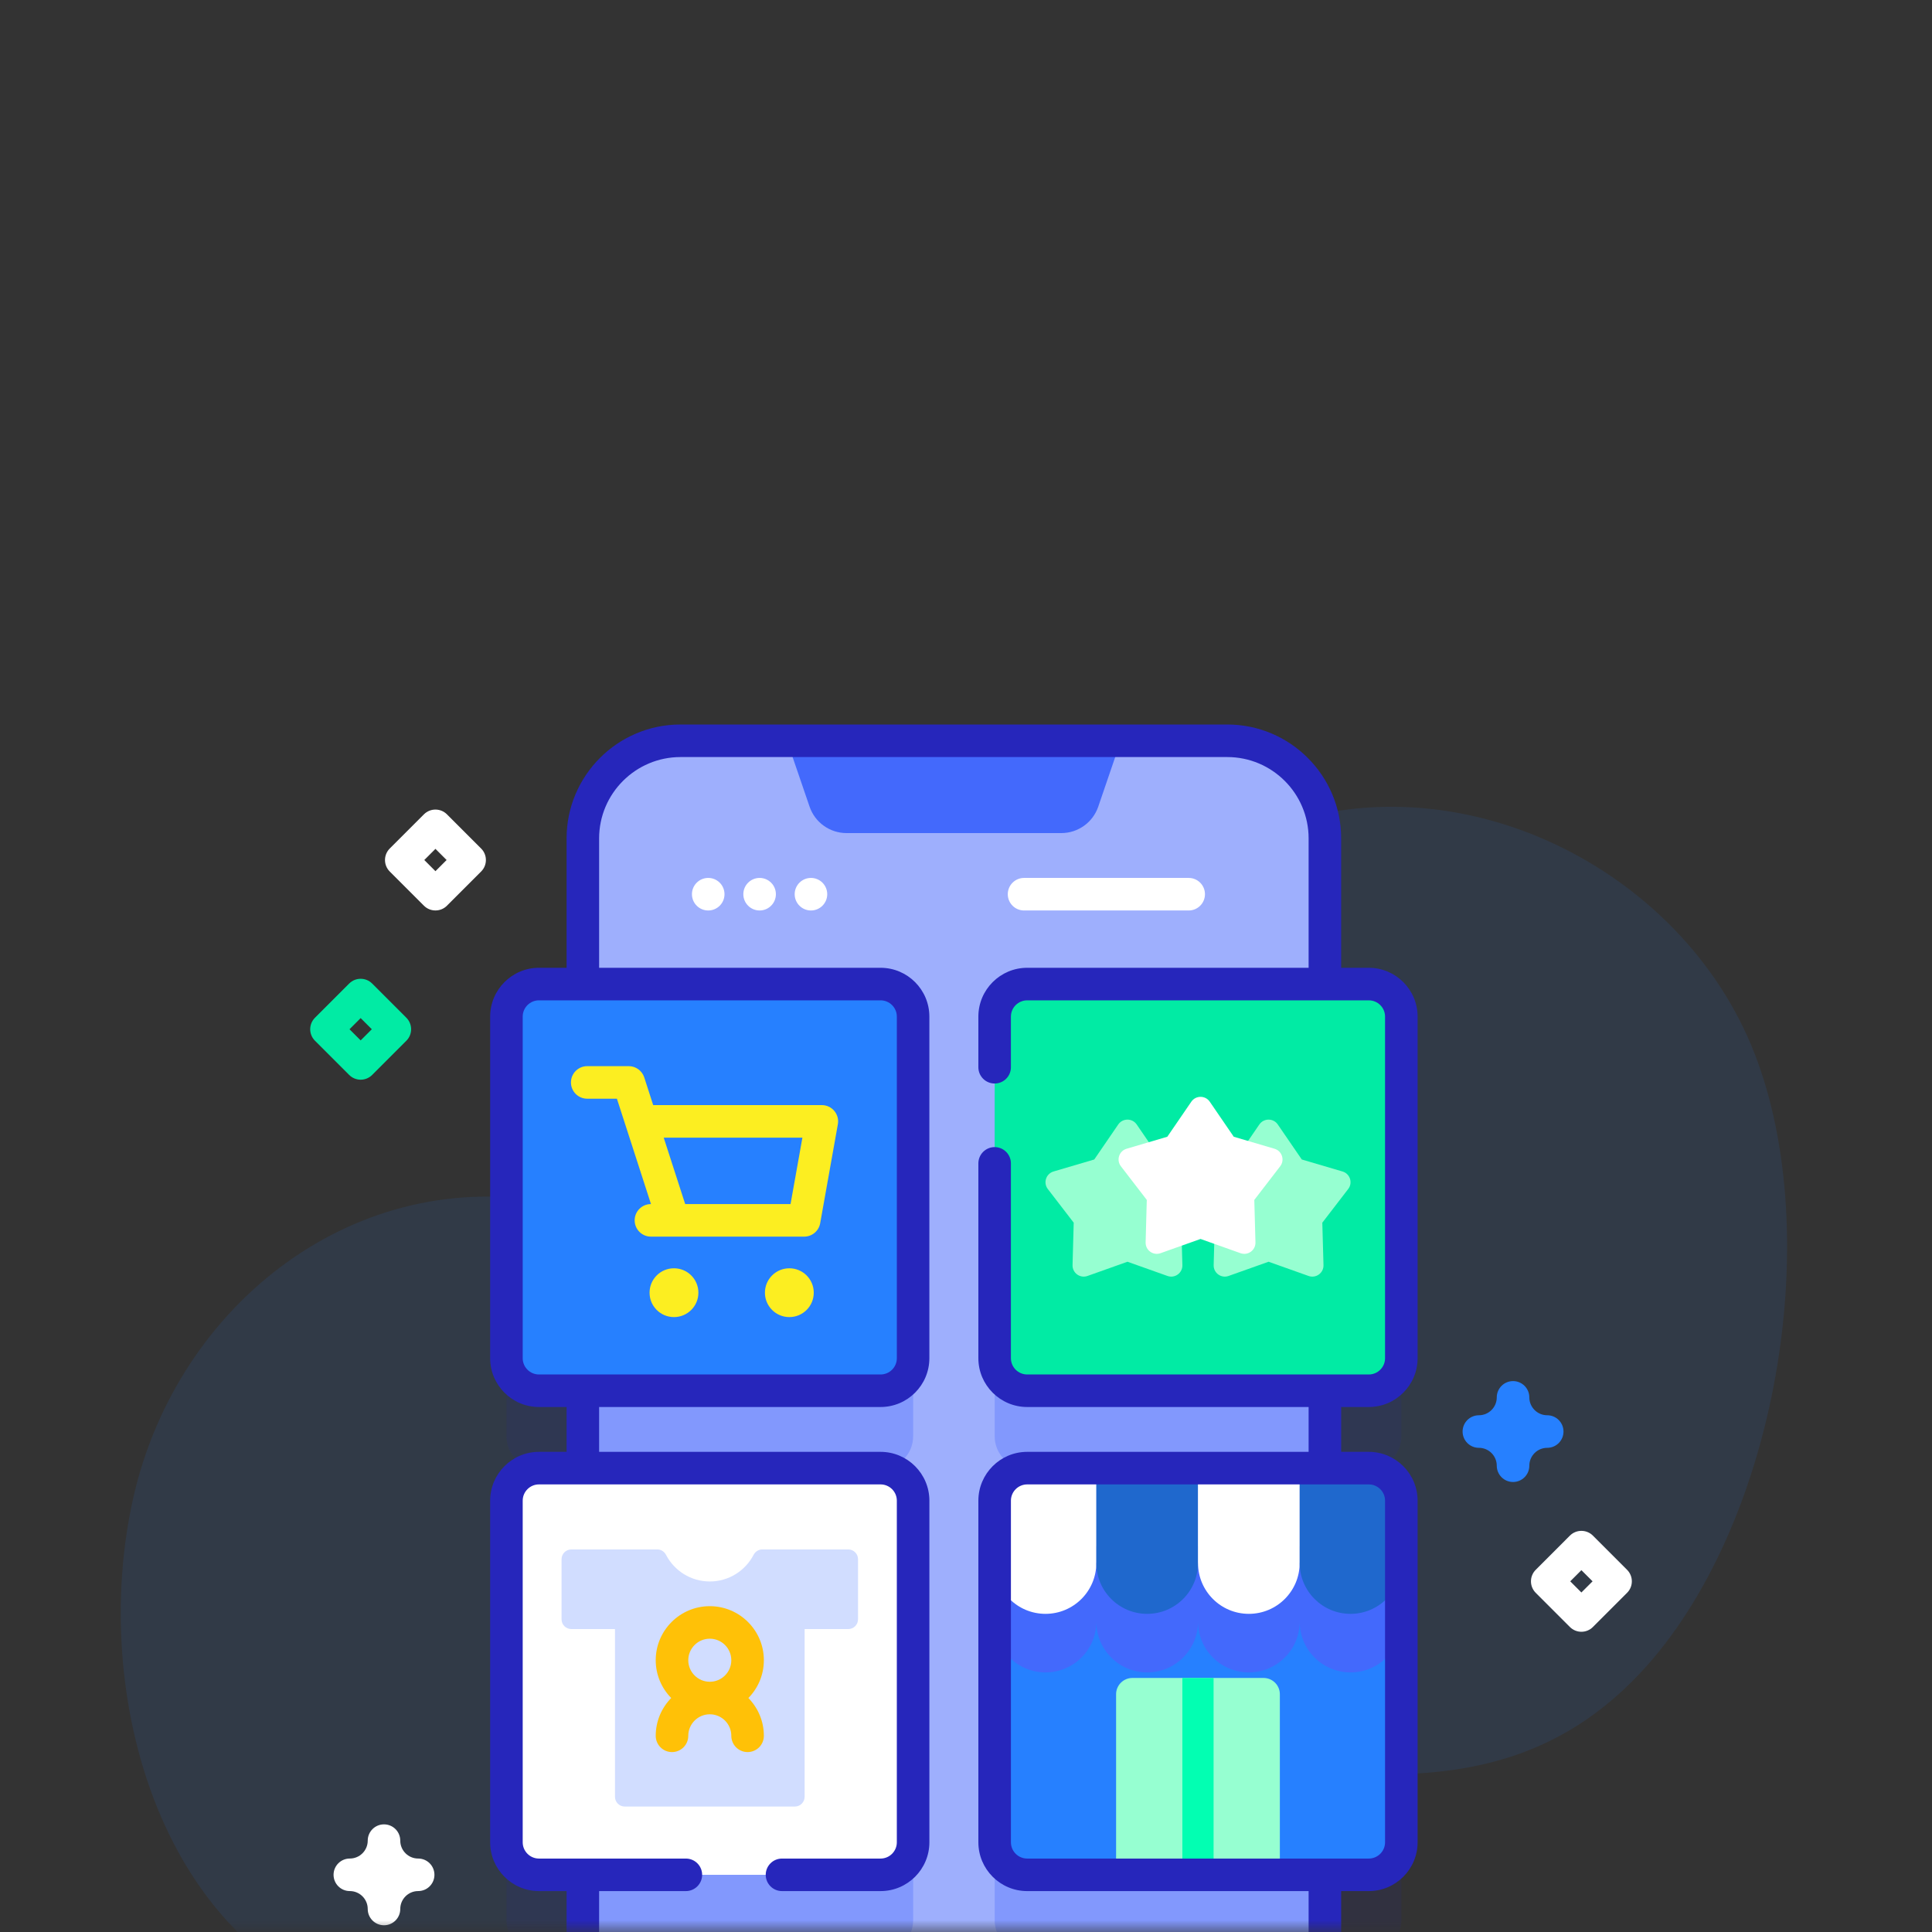 <svg width="80" height="80" viewBox="0 0 80 80" fill="none" xmlns="http://www.w3.org/2000/svg">
<rect x="0" y="0" width="80" height="80" fill="#333333" stroke="none"/>
<g id="Group 36963">
<mask id="mask0_1202_1816" style="mask-type:alpha" maskUnits="userSpaceOnUse" x="0" y="0" width="80" height="80">
<rect id="Rectangle 4404" width="80" height="80" rx="6" transform="matrix(-1 0 0 1 80 0)" fill="#FCEE21"/>
</mask>
<g mask="url(#mask0_1202_1816)">
<g id="Group">
<g id="Group_2">
<path id="Vector" d="M72.635 43.577C69.622 35.911 60.341 31.313 52.48 34.356C43.507 37.828 46.482 52.101 38.332 54.987C33.929 56.546 27.421 50.722 22.973 49.829C14.777 48.184 7.356 53.967 5.529 61.976C3.665 70.147 6.655 81.06 15.632 83.278C26.326 85.92 31.896 76.307 40.867 73.546C50.073 70.714 60.309 77.404 67.93 69.264C73.56 63.251 75.619 51.169 72.635 43.577Z" fill="#2680FF" fill-opacity="0.1"/>
</g>
<g id="Group_3">
<g id="Group_4">
<path id="Vector_2" opacity="0.1" d="M56.681 60.822C57.425 60.822 58.028 60.218 58.028 59.474V45.33C58.028 44.585 57.425 43.982 56.681 43.982H54.863V37.951C54.863 35.718 53.053 33.908 50.82 33.908H28.18C25.947 33.908 24.137 35.718 24.137 37.951V43.982H22.319C21.575 43.982 20.972 44.585 20.972 45.33V59.474C20.972 60.218 21.575 60.822 22.319 60.822H24.137V64.027H22.319C21.575 64.027 20.972 64.63 20.972 65.374V79.519C20.972 80.263 21.575 80.867 22.319 80.867H24.137V85.658C24.137 87.891 25.947 89.701 28.18 89.701H50.82C53.053 89.701 54.863 87.891 54.863 85.658V80.867H56.681C57.425 80.867 58.028 80.263 58.028 79.519V65.374C58.028 64.63 57.425 64.027 56.681 64.027H54.863V60.822H56.681Z" fill="#2626BB"/>
<g id="Group_5">
<g id="Group_6">
<g id="Group_7">
<path id="Vector_3" d="M54.863 34.717V82.424C54.863 84.657 53.053 86.466 50.82 86.466H28.179C25.946 86.466 24.136 84.657 24.136 82.424V34.717C24.136 32.483 25.946 30.674 28.179 30.674H32.59L35.053 31.347H43.946L46.41 30.674H50.82C53.053 30.674 54.863 32.483 54.863 34.717Z" fill="#9EAFFD"/>
<g id="Group_8">
<path id="Vector_4" d="M37.811 45.329V59.474C37.811 60.218 37.209 60.822 36.463 60.822H24.136V43.982H36.463C37.209 43.982 37.811 44.585 37.811 45.329Z" fill="#8298FD"/>
<path id="Vector_5" d="M54.863 43.982V60.822H42.536C41.791 60.822 41.188 60.218 41.188 59.474V45.329C41.188 44.585 41.791 43.982 42.536 43.982H54.863Z" fill="#8298FD"/>
<path id="Vector_6" d="M37.811 65.374V79.519C37.811 80.263 37.209 80.867 36.463 80.867H24.136V64.027H36.463C37.209 64.027 37.811 64.631 37.811 65.374Z" fill="#8298FD"/>
<path id="Vector_7" d="M54.863 64.027V80.867H42.536C41.791 80.867 41.188 80.263 41.188 79.519V65.374C41.188 64.631 41.791 64.027 42.536 64.027H54.863Z" fill="#8298FD"/>
</g>
<g id="Group_9">
<path id="Vector_8" d="M49.221 37.701H42.404C42.032 37.701 41.73 37.399 41.73 37.027C41.73 36.655 42.032 36.353 42.404 36.353H49.221C49.593 36.353 49.895 36.655 49.895 37.027C49.895 37.399 49.593 37.701 49.221 37.701Z" fill="white"/>
</g>
<path id="Vector_9" d="M32.589 30.674L33.523 33.402C33.746 34.056 34.361 34.496 35.053 34.496H43.946C44.638 34.496 45.252 34.056 45.476 33.402L46.409 30.674H32.589Z" fill="#4369FC"/>
</g>
<g id="Group_10">
<path id="Vector_10" d="M29.326 37.701C29.698 37.701 30 37.399 30 37.027C30 36.655 29.698 36.353 29.326 36.353C28.953 36.353 28.652 36.655 28.652 37.027C28.652 37.399 28.953 37.701 29.326 37.701Z" fill="white"/>
<path id="Vector_11" d="M31.454 37.701C31.826 37.701 32.128 37.399 32.128 37.027C32.128 36.655 31.826 36.353 31.454 36.353C31.082 36.353 30.78 36.655 30.78 37.027C30.78 37.399 31.082 37.701 31.454 37.701Z" fill="white"/>
<path id="Vector_12" d="M33.58 37.701C33.952 37.701 34.254 37.399 34.254 37.027C34.254 36.655 33.952 36.353 33.58 36.353C33.208 36.353 32.906 36.655 32.906 37.027C32.906 37.399 33.208 37.701 33.58 37.701Z" fill="white"/>
</g>
</g>
</g>
<g id="Group_11">
<g id="Group_12">
<path id="Vector_13" d="M36.462 57.588H22.318C21.574 57.588 20.97 56.984 20.97 56.24V42.095C20.97 41.351 21.574 40.748 22.318 40.748H36.463C37.207 40.748 37.81 41.351 37.81 42.095V56.24C37.81 56.984 37.207 57.588 36.462 57.588Z" fill="#2680FF"/>
<g id="Group_13">
<g id="Group_14">
<path id="Vector_14" d="M34.547 46.001C34.419 45.848 34.23 45.76 34.031 45.76H27.047L26.677 44.614C26.587 44.336 26.328 44.147 26.036 44.147H24.315C23.943 44.147 23.642 44.449 23.642 44.821C23.642 45.193 23.943 45.495 24.315 45.495H25.545L26.956 49.858H26.954C26.581 49.858 26.28 50.16 26.28 50.532C26.28 50.904 26.581 51.206 26.954 51.206H33.299C33.626 51.206 33.905 50.972 33.962 50.651L34.694 46.552C34.729 46.356 34.675 46.154 34.547 46.001ZM32.735 49.858H28.372L27.483 47.108H33.226L32.735 49.858Z" fill="#FCEE21"/>
<path id="Vector_15" d="M27.908 54.538C28.466 54.538 28.919 54.086 28.919 53.528C28.919 52.969 28.466 52.517 27.908 52.517C27.349 52.517 26.897 52.969 26.897 53.528C26.897 54.086 27.349 54.538 27.908 54.538Z" fill="#FCEE21"/>
<path id="Vector_16" d="M32.685 54.538C33.243 54.538 33.696 54.086 33.696 53.528C33.696 52.969 33.243 52.517 32.685 52.517C32.127 52.517 31.674 52.969 31.674 53.528C31.674 54.086 32.127 54.538 32.685 54.538Z" fill="#FCEE21"/>
</g>
</g>
</g>
<path id="Vector_17" d="M56.68 57.587H42.536C41.791 57.587 41.188 56.984 41.188 56.24V42.095C41.188 41.351 41.791 40.747 42.536 40.747H56.68C57.425 40.747 58.028 41.351 58.028 42.095V56.24C58.028 56.984 57.425 57.587 56.68 57.587Z" fill="#01EBA4"/>
<path id="Vector_18" d="M36.463 77.632H22.319C21.575 77.632 20.971 77.028 20.971 76.284V62.14C20.971 61.395 21.575 60.792 22.319 60.792H36.464C37.208 60.792 37.811 61.395 37.811 62.14V76.284C37.811 77.028 37.208 77.632 36.463 77.632Z" fill="white"/>
<g id="Group_15">
<g id="Group_16">
<path id="Vector_19" d="M56.679 77.632H52.998L52.324 76.958H46.89L46.217 77.632H42.535C41.79 77.632 41.187 77.029 41.187 76.285V64.721H58.027V76.285C58.027 77.029 57.424 77.632 56.679 77.632Z" fill="#2680FF"/>
<path id="Vector_20" d="M58.027 64.721V67.147C58.027 68.309 57.084 69.251 55.922 69.251C54.759 69.251 53.817 68.309 53.817 67.147C53.817 68.309 52.874 69.251 51.712 69.251C50.549 69.251 49.607 68.309 49.607 67.147C49.607 68.309 48.664 69.251 47.502 69.251C46.339 69.251 45.397 68.309 45.397 67.147C45.397 67.729 45.161 68.254 44.78 68.636C44.398 69.016 43.873 69.251 43.292 69.251C42.129 69.251 41.187 68.309 41.187 67.147V64.721H58.027Z" fill="#4369FC"/>
<g id="Group_17">
<path id="Vector_21" d="M52.996 77.632H46.215V70.155C46.215 69.783 46.517 69.481 46.889 69.481H52.322C52.695 69.481 52.996 69.783 52.996 70.155V77.632Z" fill="#96FFD1"/>
<path id="Vector_22" d="M48.959 69.481H50.252V77.632H48.959V69.481Z" fill="#02FFB2"/>
</g>
<g id="Group_18">
<path id="Vector_23" d="M43.292 66.826C42.129 66.826 41.187 65.884 41.187 64.721V62.14C41.187 61.396 41.79 60.792 42.534 60.792H45.397V64.721C45.397 65.884 44.454 66.826 43.292 66.826Z" fill="white"/>
<path id="Vector_24" d="M47.502 66.826C46.339 66.826 45.397 65.884 45.397 64.721V60.792H49.607V64.721C49.607 65.884 48.664 66.826 47.502 66.826Z" fill="#1F68CD"/>
<path id="Vector_25" d="M51.712 66.826C50.549 66.826 49.607 65.884 49.607 64.721V60.792H53.817V64.721C53.817 65.884 52.875 66.826 51.712 66.826Z" fill="white"/>
<path id="Vector_26" d="M55.922 66.826C54.76 66.826 53.817 65.884 53.817 64.721V60.792H56.68C57.424 60.792 58.027 61.396 58.027 62.14V64.721C58.027 65.884 57.085 66.826 55.922 66.826Z" fill="#1F68CD"/>
</g>
<path id="Vector_27" d="M56.678 58.261C57.793 58.261 58.7 57.355 58.7 56.24V42.095C58.7 40.981 57.793 40.074 56.678 40.074H55.535V34.717C55.535 32.116 53.419 30 50.818 30H28.178C25.577 30 23.461 32.116 23.461 34.717V40.074H22.317C21.203 40.074 20.296 40.981 20.296 42.095V56.24C20.296 57.355 21.203 58.261 22.317 58.261H23.461V60.118H22.317C21.203 60.118 20.296 61.025 20.296 62.14V76.285C20.296 77.399 21.203 78.306 22.317 78.306H23.461V82.424C23.461 85.025 25.577 87.141 28.178 87.141H50.818C53.419 87.141 55.535 85.025 55.535 82.424V78.306H56.678C57.793 78.306 58.7 77.399 58.7 76.285V62.14C58.7 61.025 57.793 60.118 56.678 60.118H55.535V58.261H56.678ZM21.644 56.24V42.095C21.644 41.724 21.946 41.422 22.317 41.422H36.462C36.834 41.422 37.136 41.724 37.136 42.095V56.24C37.136 56.612 36.834 56.914 36.462 56.914H22.317C21.946 56.914 21.644 56.612 21.644 56.24ZM57.352 62.14V76.285C57.352 76.656 57.05 76.959 56.678 76.959H42.534C42.162 76.959 41.86 76.656 41.86 76.285V62.14C41.86 61.768 42.162 61.466 42.534 61.466H56.678C57.05 61.466 57.352 61.768 57.352 62.14ZM54.187 60.118H42.534C41.419 60.118 40.512 61.025 40.512 62.14V76.285C40.512 77.399 41.419 78.306 42.534 78.306H54.187V82.424C54.187 84.281 52.676 85.793 50.818 85.793H28.178C26.32 85.793 24.808 84.281 24.808 82.424V78.306H28.4C28.772 78.306 29.074 78.004 29.074 77.632C29.074 77.26 28.772 76.959 28.4 76.959H22.317C21.946 76.959 21.644 76.656 21.644 76.285V62.14C21.644 61.768 21.946 61.466 22.317 61.466H36.462C36.834 61.466 37.136 61.768 37.136 62.14V76.285C37.136 76.656 36.834 76.959 36.462 76.959H32.381C32.009 76.959 31.707 77.26 31.707 77.632C31.707 78.004 32.009 78.306 32.381 78.306H36.462C37.577 78.306 38.484 77.399 38.484 76.285V62.14C38.484 61.025 37.577 60.118 36.462 60.118H24.808V58.261H36.462C37.577 58.261 38.483 57.355 38.483 56.24V42.095C38.483 40.981 37.577 40.074 36.462 40.074H24.808V34.717C24.808 32.859 26.32 31.348 28.178 31.348H50.818C52.676 31.348 54.187 32.859 54.187 34.717V40.074H42.534C41.419 40.074 40.512 40.981 40.512 42.095V44.193C40.512 44.565 40.814 44.866 41.186 44.866C41.558 44.866 41.86 44.565 41.86 44.193V42.095C41.86 41.724 42.162 41.422 42.534 41.422H56.678C57.05 41.422 57.352 41.724 57.352 42.095V56.24C57.352 56.612 57.05 56.914 56.678 56.914H42.534C42.162 56.914 41.86 56.612 41.86 56.24V48.173C41.86 47.801 41.558 47.499 41.186 47.499C40.814 47.499 40.512 47.801 40.512 48.173V56.24C40.512 57.355 41.419 58.261 42.534 58.261H54.187V60.118Z" fill="#2626BB"/>
</g>
</g>
</g>
<g id="Group_19">
<g id="Group_20">
<g id="Group_21">
<path id="Vector_28" d="M46.686 52.246L45.03 52.835C44.723 52.944 44.403 52.711 44.412 52.386L44.46 50.629L43.388 49.235C43.19 48.978 43.312 48.601 43.624 48.509L45.311 48.012L46.304 46.562C46.488 46.294 46.884 46.294 47.068 46.562L48.062 48.012L49.748 48.509C50.06 48.601 50.182 48.978 49.984 49.235L48.912 50.629L48.96 52.386C48.969 52.711 48.649 52.944 48.343 52.835L46.686 52.246Z" fill="#96FFD1"/>
</g>
<g id="Group_22">
<path id="Vector_29" d="M52.529 52.246L50.872 52.835C50.566 52.944 50.246 52.711 50.255 52.386L50.303 50.629L49.231 49.235C49.033 48.978 49.155 48.601 49.467 48.509L51.153 48.012L52.147 46.562C52.331 46.294 52.727 46.294 52.91 46.562L53.904 48.012L55.591 48.509C55.903 48.601 56.025 48.978 55.826 49.235L54.754 50.629L54.803 52.386C54.812 52.711 54.492 52.944 54.185 52.835L52.529 52.246Z" fill="#96FFD1"/>
</g>
</g>
</g>
<g id="Group_23">
<path id="Vector_30" d="M49.712 51.303L48.055 51.892C47.749 52.001 47.429 51.769 47.438 51.444L47.486 49.686L46.414 48.293C46.216 48.035 46.338 47.659 46.65 47.567L48.336 47.07L49.33 45.619C49.514 45.351 49.91 45.351 50.094 45.619L51.087 47.07L52.774 47.567C53.086 47.659 53.208 48.035 53.01 48.293L51.938 49.686L51.986 51.444C51.995 51.769 51.675 52.001 51.368 51.892L49.712 51.303Z" fill="white"/>
</g>
<g id="Group_24">
<path id="Vector_31" d="M35.529 64.563V67.052C35.529 67.275 35.348 67.456 35.125 67.456H33.318V74.401C33.318 74.624 33.137 74.805 32.913 74.805H25.869C25.646 74.805 25.465 74.624 25.465 74.401V67.456H23.658C23.434 67.456 23.253 67.275 23.253 67.052V64.563C23.253 64.34 23.434 64.159 23.658 64.159H27.22C27.373 64.159 27.508 64.248 27.579 64.384C27.919 65.038 28.602 65.485 29.391 65.485C30.179 65.485 30.863 65.038 31.204 64.384C31.274 64.248 31.41 64.159 31.563 64.159H35.125C35.348 64.159 35.529 64.34 35.529 64.563Z" fill="#D1DDFF"/>
<path id="Vector_32" d="M31.63 68.746C31.63 67.512 30.626 66.508 29.391 66.508C28.157 66.508 27.152 67.512 27.152 68.746C27.152 69.355 27.397 69.907 27.793 70.311C27.397 70.716 27.152 71.268 27.152 71.876C27.152 72.249 27.454 72.55 27.826 72.55C28.198 72.55 28.5 72.249 28.5 71.876C28.5 71.385 28.9 70.985 29.391 70.985C29.883 70.985 30.282 71.385 30.282 71.876C30.282 72.249 30.584 72.55 30.956 72.55C31.328 72.55 31.63 72.249 31.63 71.876C31.63 71.268 31.385 70.716 30.989 70.311C31.385 69.908 31.63 69.355 31.63 68.746ZM29.391 69.638C28.9 69.638 28.5 69.238 28.5 68.747C28.5 68.255 28.9 67.855 29.391 67.855C29.883 67.855 30.282 68.255 30.282 68.747C30.282 69.238 29.883 69.638 29.391 69.638Z" fill="#FFC107"/>
</g>
</g>
<g id="Group_25">
<path id="Vector_33" d="M62.652 61.366C62.28 61.366 61.978 61.064 61.978 60.692C61.978 60.283 61.646 59.951 61.237 59.951C60.865 59.951 60.563 59.649 60.563 59.277C60.563 58.905 60.865 58.603 61.237 58.603C61.646 58.603 61.978 58.27 61.978 57.862C61.978 57.49 62.28 57.188 62.652 57.188C63.025 57.188 63.326 57.49 63.326 57.862C63.326 58.27 63.659 58.603 64.067 58.603C64.44 58.603 64.741 58.905 64.741 59.277C64.741 59.649 64.44 59.951 64.067 59.951C63.659 59.951 63.326 60.283 63.326 60.692C63.326 61.064 63.025 61.366 62.652 61.366Z" fill="#2680FF"/>
</g>
<g id="Group_26">
<path id="Vector_34" d="M15.9 79.721C15.528 79.721 15.227 79.419 15.227 79.047C15.227 78.638 14.894 78.305 14.485 78.305C14.113 78.305 13.812 78.004 13.812 77.632C13.812 77.259 14.113 76.958 14.485 76.958C14.894 76.958 15.227 76.625 15.227 76.217C15.227 75.844 15.528 75.543 15.9 75.543C16.273 75.543 16.574 75.844 16.574 76.217C16.574 76.625 16.907 76.958 17.315 76.958C17.688 76.958 17.989 77.259 17.989 77.632C17.989 78.004 17.688 78.305 17.315 78.305C16.907 78.305 16.574 78.638 16.574 79.047C16.574 79.419 16.273 79.721 15.9 79.721Z" fill="white"/>
</g>
<g id="Group_27">
<path id="Vector_35" d="M14.934 44.708C14.762 44.708 14.589 44.642 14.458 44.51L13.043 43.095C12.779 42.832 12.779 42.406 13.043 42.142L14.458 40.727C14.721 40.464 15.147 40.464 15.411 40.727L16.826 42.142C17.089 42.406 17.089 42.832 16.826 43.095L15.411 44.51C15.279 44.642 15.107 44.708 14.934 44.708ZM14.472 42.619L14.934 43.081L15.396 42.619L14.934 42.157L14.472 42.619Z" fill="#01EBA4"/>
</g>
<g id="Group_28">
<path id="Vector_36" d="M65.482 67.568C65.31 67.568 65.137 67.502 65.006 67.37L63.591 65.955C63.328 65.692 63.328 65.266 63.591 65.003L65.006 63.587C65.269 63.324 65.696 63.324 65.959 63.587L67.374 65.003C67.637 65.266 67.637 65.692 67.374 65.955L65.959 67.37C65.827 67.502 65.655 67.568 65.482 67.568ZM65.02 65.479L65.482 65.941L65.945 65.479L65.482 65.017L65.02 65.479Z" fill="white"/>
</g>
<g id="Group_29">
<path id="Vector_37" d="M18.031 37.7C17.858 37.7 17.686 37.635 17.554 37.503L16.139 36.088C15.876 35.825 15.876 35.398 16.139 35.135L17.554 33.72C17.817 33.457 18.244 33.457 18.507 33.72L19.922 35.135C20.186 35.398 20.186 35.825 19.922 36.088L18.507 37.503C18.376 37.635 18.203 37.7 18.031 37.7ZM17.569 35.611L18.031 36.074L18.493 35.611L18.031 35.149L17.569 35.611Z" fill="white"/>
</g>
</g>
</g>
</g>
</g>
</svg>
